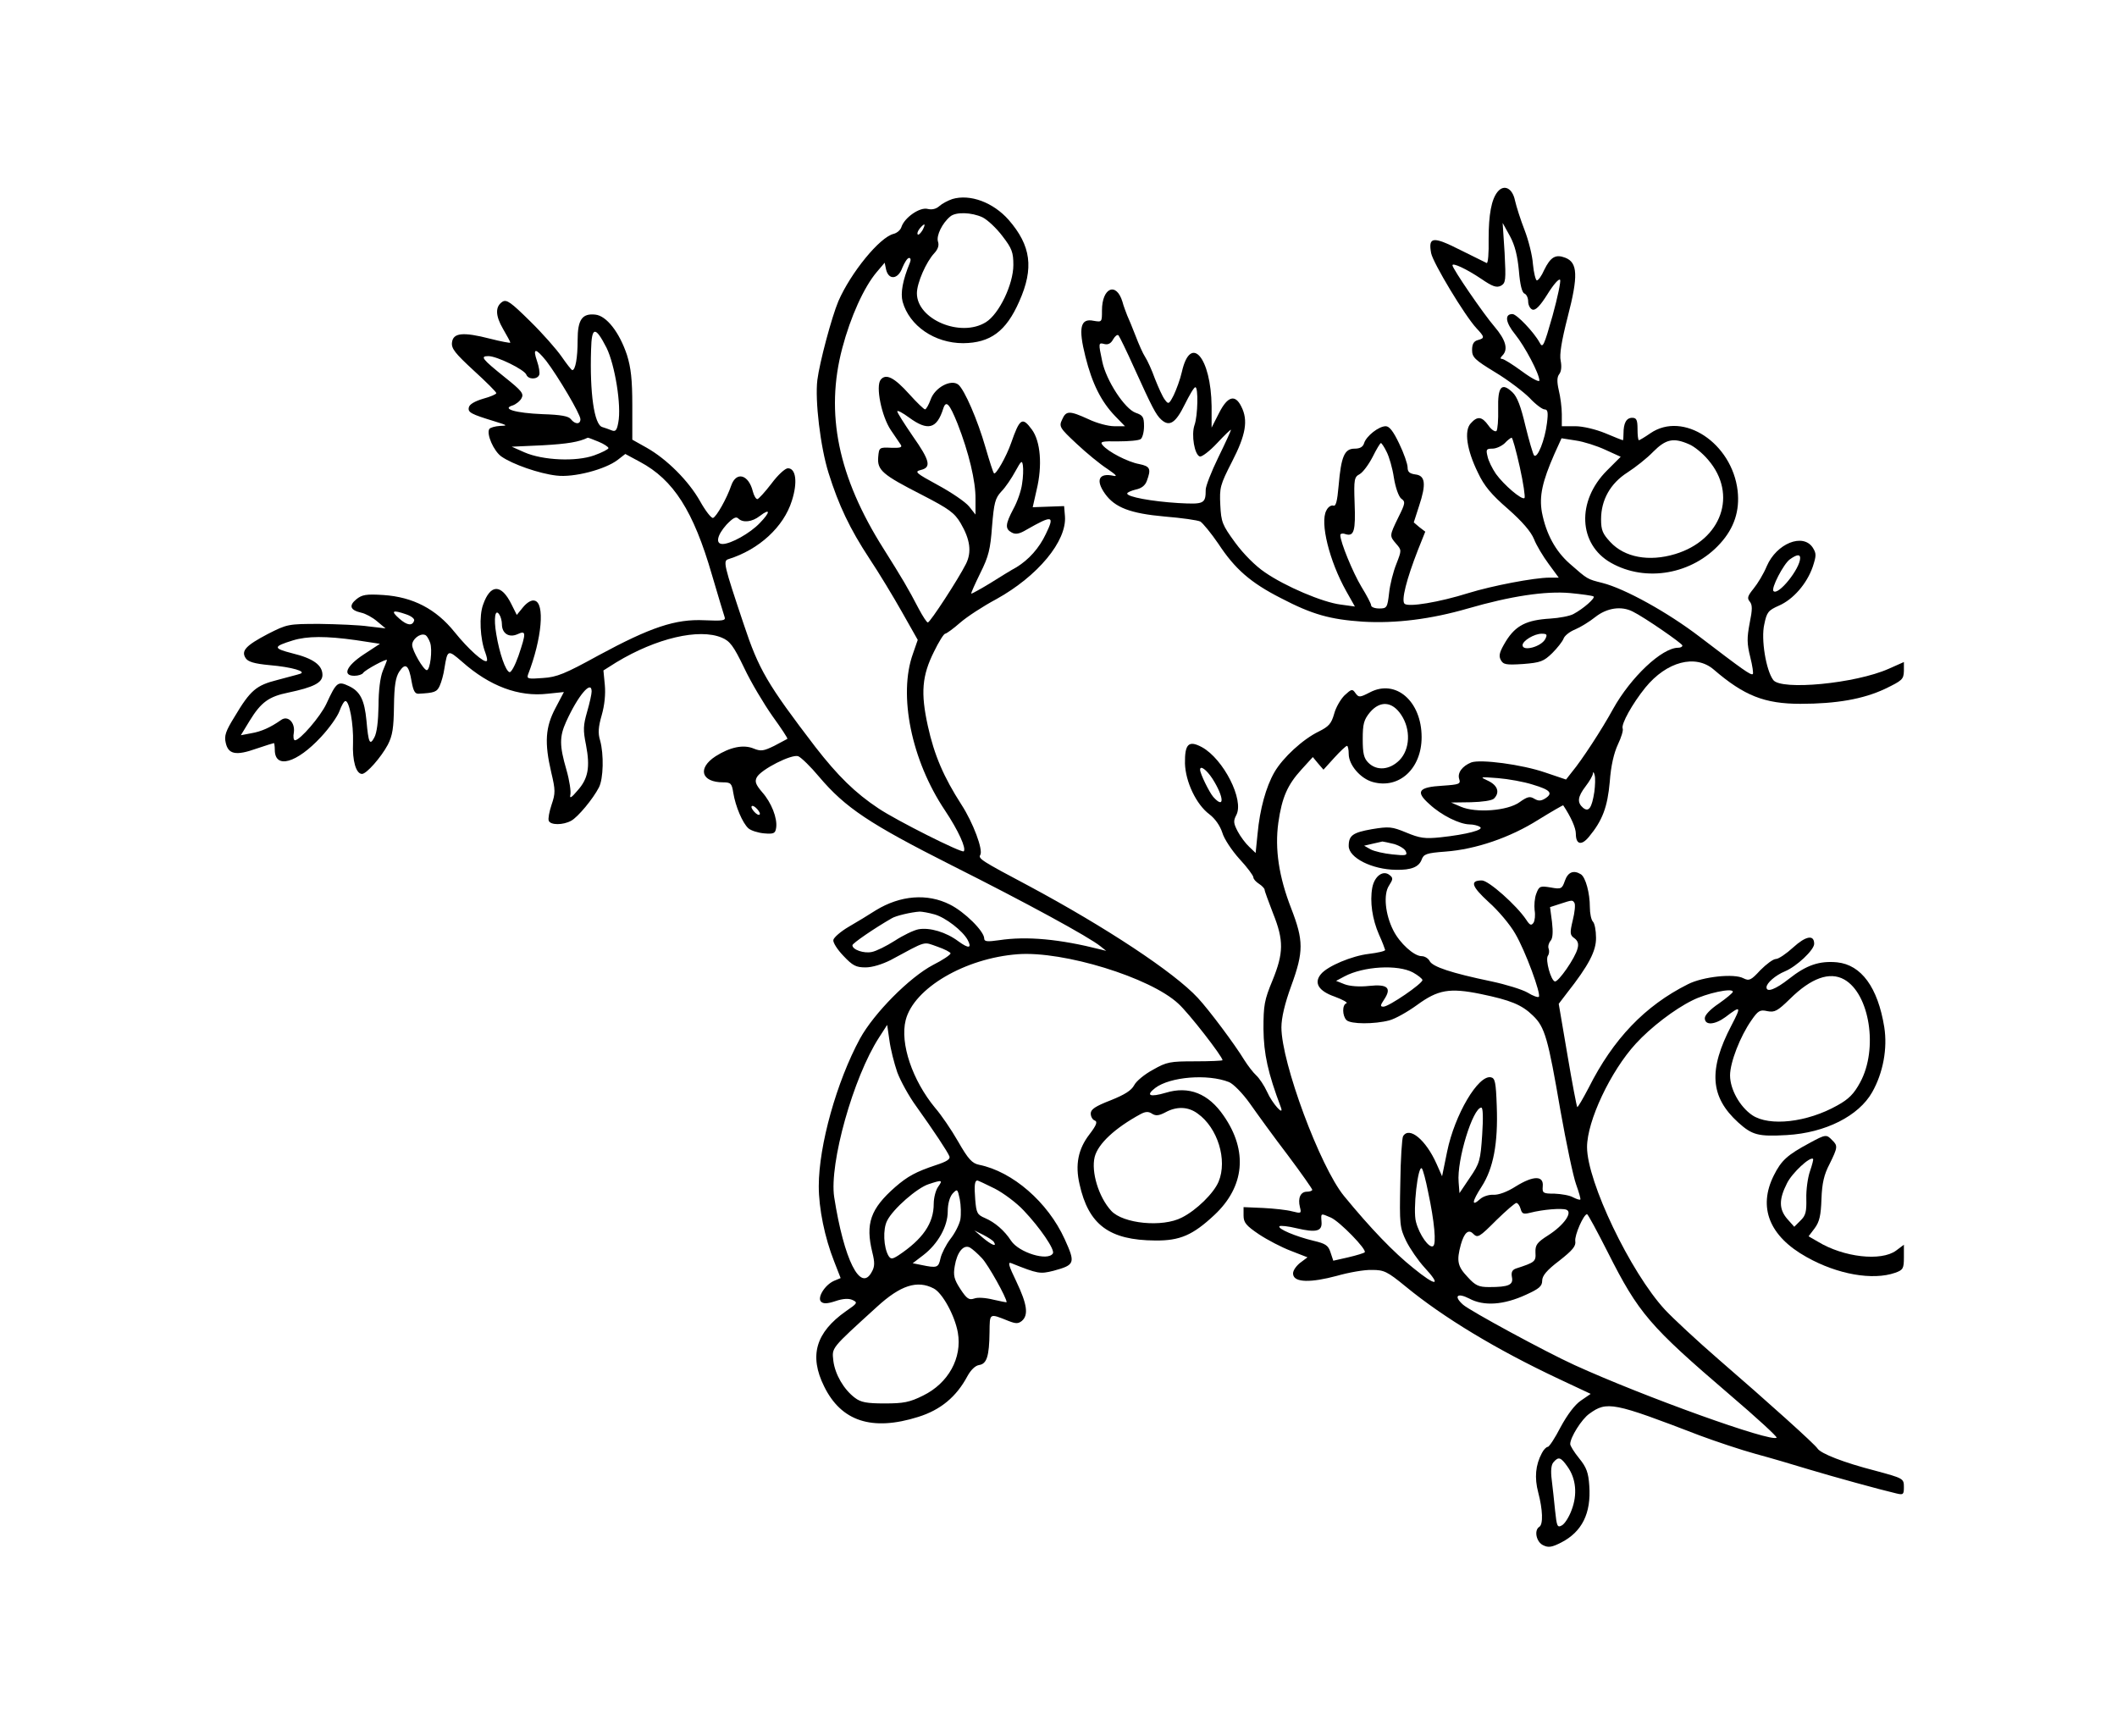 <svg xmlns="http://www.w3.org/2000/svg" version="1.0" viewBox="0 0 755 619"><path d="M534.1 68.4c-2.2 2.7-3.2 8.1-3.2 16.9.1 4.9-.2 8.7-.7 8.5-.4-.2-4.7-2.3-9.5-4.7-9.7-4.9-11.4-4.7-10.3 1.2.7 3.5 12 22.3 16.2 26.8 2.9 3.1 3 3.5.4 4.2-1.4.4-2 1.4-2 3.5 0 2.6.9 3.5 8.3 8 4.5 2.7 10 6.9 12.2 9.1 2.1 2.3 4.6 4.1 5.3 4.1 1.2 0 1.4 1 .9 4.9-.7 5.9-3.4 12.8-4.6 11.5-.4-.5-1.8-5.3-3.1-10.6-1.6-6.8-2.9-10.3-4.6-11.9-3.9-3.7-5.3-2-5.1 6 .1 3.8-.2 7.3-.6 7.8-.5.4-1.8-.4-2.9-2-2.3-3.2-3.9-3.4-6.3-.7-2.4 2.6-1.4 9.5 2.6 17.6 2.2 4.7 4.8 7.8 10.7 12.9 5.1 4.5 8.2 8.1 9.3 10.8.8 2.1 3.2 6.1 5.2 8.8l3.6 4.9h-3.3c-5.4 0-20.5 2.9-28.9 5.5-10.5 3.3-21.5 5.1-22.8 3.8-1.2-1.2.7-8.7 4.8-19.2l2.6-6.5-2.1-1.6-2-1.7 1.9-5.9c2.6-7.8 2.2-10.8-1.3-11.2-2.1-.3-2.8-.9-2.8-2.5 0-1.2-1.3-5-3-8.5-2.1-4.4-3.5-6.2-4.8-6.2-2.5 0-6.9 3.5-7.7 6-.4 1.4-1.5 2-3.4 2-3.6 0-4.8 2.7-5.7 13.2-.5 5.7-1 7.5-1.9 7.1-.8-.2-1.9.5-2.5 1.8-2.3 4.3 1.1 18 7.1 28.7l3.1 5.5-5.1-.7c-6.4-.8-19.8-6.5-27-11.5-3.3-2.2-7.6-6.5-10.6-10.6-4.6-6.3-5-7.3-5.3-13.4-.3-6.2-.1-7.1 4.2-15.5 4.9-9.5 5.8-14.7 3.3-19.6-2.2-4.5-4.9-3.7-7.9 2.2l-2.7 5.3v-7.6c-.2-17.4-7.5-26-10.6-12.3-.6 2.7-2 6.4-2.9 8.3-1.7 3.3-1.9 3.4-3.2 1.6-.8-1-2.3-4.4-3.5-7.4-1.1-3.1-2.7-6.6-3.5-7.8-.8-1.2-2.3-4.6-3.4-7.5-1.1-2.9-2.5-6.2-3-7.3-.4-1.1-1.3-3.3-1.7-4.9-2.2-7.2-7.3-5-7.3 3.1 0 4.2 0 4.2-3 3.7-4.7-1-5.5 2.5-2.9 12.8 2.4 9.6 5.6 16 10.6 21.2l3.5 3.6h-3.8c-2.2 0-6.3-1.1-9.2-2.5-6.8-3.1-8-3.1-9.4.1-1.2 2.5-.9 3 5.1 8.6 3.5 3.3 8.5 7.4 11 9 2.9 2 3.8 2.8 2.3 2.5-5.3-1.2-6.6 1.5-3.1 6.4 3.5 4.9 9 7 21.2 8.1 6.1.5 11.8 1.3 12.8 1.8.9.6 3.8 4.1 6.4 7.9 5.9 9 11.5 13.9 22.3 19.4 11.3 5.9 17.6 7.6 29.2 8.4 11.8.7 24.4-.9 37.5-4.7 15.2-4.4 27.6-6.3 36.5-5.5 4.1.4 7.8.9 8.3 1.2.8.5-3.6 4.4-7.2 6.3-1.3.7-5 1.4-8.2 1.6-8.4.5-12.3 2.4-15.8 8-2.3 3.8-2.7 5.2-1.9 6.7.9 1.7 1.8 1.9 8 1.5 6.2-.5 7.3-.9 10.4-3.9 1.8-1.8 3.6-4.1 4-5.1.3-1 2.1-2.5 4.1-3.3 1.9-.8 5.2-2.8 7.3-4.5 4.1-3.2 9.2-4 13.3-1.9 4.1 2 17.7 11.4 17.7 12.1 0 .5-.7.8-1.5.8-5.8 0-16.9 10.5-23.2 21.8-4.1 7.5-11.2 18.3-14.6 22.4l-2.2 2.8-7.4-2.5c-8.4-2.9-23.1-4.8-26.4-3.6-3.2 1.3-5 3.7-4.3 5.9.6 1.8 0 2-5.9 2.4-8.7.5-9.8 2.1-4.7 6.6 4.3 4 10.7 7.1 14.2 7.2 1.4 0 3.1.4 3.8.9 1.7 1-4.7 2.7-14 3.7-5.7.6-7.5.3-12.3-1.7-5.1-2.1-6.1-2.2-12.2-1.2-6.8 1.2-8.3 2.2-8.3 6 0 4.2 8.3 8.4 16.9 8.5 5.4.1 8.1-1 9.1-3.6.7-2 1.7-2.4 8.5-2.9 10.8-.8 23.1-5 33.2-11.4 4.7-2.9 8.7-5.2 8.8-5.1 2.8 4.2 4.5 8.1 4.5 10.1 0 3.9 2 4.4 4.7 1.1 4.8-5.8 6.6-10.6 7.4-19.6.4-5.7 1.5-10.3 2.9-13.3 1.2-2.5 2-5.1 1.7-5.7-.6-1.6 3.5-8.9 8.1-14.6 7.6-9.3 17.9-12 24.4-6.4 10.8 9.3 18.1 12.2 30.9 12.2 12.9 0 22.4-1.7 30.1-5.3 6.2-3 6.7-3.4 6.8-6.4v-3.2l-5.4 2.4c-11.9 5.3-38.4 7.8-41.2 4-2.6-3.5-4.4-14.6-3.2-19.8.9-4.4 1.4-5 5.2-6.7 5.1-2.2 10-7.8 12.1-13.9 1.3-4 1.3-4.7 0-6.8-3.5-5.3-12.9-1.5-16.4 6.6-1.1 2.7-3.3 6.3-4.7 8-2.1 2.6-2.4 3.4-1.4 4.6 1 1.2 1 2.8 0 7.7-1 5.3-1 7.3.2 12.1.8 3.2 1.2 5.9.9 6.1-.7.5-3.6-1.6-18.8-13.2-11.6-8.9-26.9-17.3-34.8-19.3-5.5-1.4-5.2-1.2-11.7-6.9-5.1-4.5-8.4-10.6-9.9-18.3-1-5.7.1-10.9 4.5-20.9l2.5-5.5 5.1.8c2.8.4 7.5 1.9 10.5 3.3l5.5 2.5-4.9 4.9c-10.9 10.9-10.2 26.3 1.4 32.9 12.5 7.1 29.1 4.1 39-6.9 5-5.5 7-11.7 6.2-18.8-2-17-19.4-28.5-31.1-20.5-2 1.4-3.9 2.5-4.1 2.5-.3 0-.5-1.8-.5-4 0-3.3-.4-4-1.9-4-2.1 0-3.1 1.9-3.1 5.6 0 1.3-.1 2.4-.2 2.4-.2 0-3-1.1-6.3-2.5-3.4-1.4-8-2.5-10.7-2.5H557v-4.3c0-2.3-.5-6.2-1.1-8.6-.7-3.1-.6-4.7.2-5.7.7-.9.9-2.7.5-4.7-.5-2.2.3-7.1 2.5-15.7 3.8-14.6 3.6-19.4-.9-21.1-3.4-1.3-5.2-.3-7.5 4.4-.9 2.1-2.1 3.7-2.6 3.7-.4 0-1.1-2.6-1.4-5.8-.2-3.1-1.6-8.6-3-12.2-1.4-3.6-2.9-8.3-3.4-10.5-.9-4.4-3.9-5.9-6.2-3.1zm7.6 28.2c.4 4.9 1.1 7.8 2 8.1.7.3 1.3 1.5 1.3 2.8 0 1.3.7 2.6 1.5 2.9 1.1.4 2.7-1.2 5.4-5.5 2.1-3.4 4.1-5.7 4.5-5.1.3.5-.9 6.3-2.7 12.8-3.1 10.9-3.5 11.7-4.6 9.6-2-3.7-8.2-10.2-9.7-10.2-2.9 0-2.5 3 1 7.3 3.4 4.2 8.6 14 8.6 16.4 0 .7-2.7-.7-6.1-3.2-3.4-2.5-6.6-4.5-7.2-4.5-.7 0-.7-.4.1-1.2 2.2-2.2 1.2-5.6-2.8-10.3-3.9-4.5-15-20.7-15-21.9 0-1 5 1.3 10.2 4.8 4.1 2.8 5.5 3.3 7.1 2.5 1.7-1 1.8-1.9 1.3-11.7l-.7-10.7 2.6 4.7c1.8 3.3 2.7 7.1 3.2 12.4zM404.4 131c6.5 14.3 7.8 16.9 9.8 18.7 2.9 2.6 5.1 1.1 8.3-5.4 1.7-3.4 3.3-6.2 3.8-6.2 1.1-.1.9 10.2-.3 13.5-1.2 3.5 0 10.6 1.9 11.2.7.2 3.5-1.9 6.2-4.8s4.9-5 4.9-4.7c0 .3-2 4.7-4.5 9.8-2.5 5.1-4.5 10.3-4.5 11.5 0 5.1-.6 5.3-9.8 4.8-9.6-.6-18.2-2.2-18.2-3.4 0-.4 1.4-1 3-1.4 2-.4 3.4-1.4 4-3.1 1.6-4.3 1.2-5.2-2.7-6-4-.7-11.2-4.4-13.1-6.8-1-1.2-.2-1.4 5.6-1.3 3.7 0 7.3-.3 8-.8.6-.4 1.2-2.4 1.2-4.6 0-3.3-.4-3.9-3-4.8-3.9-1.4-10.5-11.5-11.9-18.3-1.4-6.6-1.4-6.8.8-6.2 1.3.3 2.3-.2 3.1-1.7.7-1.2 1.5-1.8 1.9-1.4.4.5 2.9 5.6 5.5 11.4zM542 166.5c1.3 5.8 2 10.8 1.7 11.1-.9.9-7.4-4.7-10.2-8.6-1.3-1.9-2.7-4.7-3-6.3-.6-2.4-.4-2.7 1.7-2.7 1.4 0 3.3-.9 4.4-1.9 1-1.1 2.2-2 2.5-2 .3-.1 1.6 4.6 2.9 10.4zm60.3-8.1c1.8.7 4.9 3.2 6.9 5.6 10.6 12.3 4.8 28.6-11.8 33.6-9.3 2.8-18 1.2-23.1-4.3-2.7-2.9-3.3-4.2-3.3-8.1 0-6.9 3.3-12.8 9.4-16.7 2.8-1.8 7-5.1 9.2-7.4 4.5-4.5 7.2-5.1 12.7-2.7zm-107.8 2.7c.9 1.7 2.1 5.8 2.6 9.2.6 3.7 1.7 6.7 2.6 7.5 1.6 1.1 1.5 1.7-1 6.7-3.2 6.6-3.2 6.6-.8 9.4 2 2.3 2 2.3.1 7.2-1.1 2.7-2.3 7.4-2.6 10.4-.6 5.2-.8 5.5-3.5 5.5-1.6 0-2.9-.5-2.9-1.1 0-.6-1.6-3.6-3.5-6.7-3-5-7.5-15.9-7.5-18.4 0-.5.9-.7 1.9-.3 3 .9 3.6-1.2 3.2-11.2-.3-8.4-.1-9.2 1.8-10.2 1.2-.7 3.2-3.4 4.6-6.1 1.4-2.8 2.7-5 3-5 .2 0 1.2 1.4 2 3.1zM642 199c0 3.8-7.8 13.5-9.5 11.8-1-.9 3.6-9.7 5.8-11.3 2.5-1.8 3.7-1.9 3.7-.5zm-90.9 28.9c-1.5 2.8-8.1 4.5-8.1 2.2 0-1.6 4.2-4.1 6.8-4.1 1.9 0 2.1.3 1.3 1.9zm17.5 54.5c-.9 5.8-2 7.3-4 5.7-2.2-1.9-2-3.9.9-7.7 1.4-1.8 2.6-3.9 2.6-4.6.1-.7.3-.5.6.6.3 1 .2 3.7-.1 6zm-22-2.6c6.4 1.9 7.4 3.1 4.4 5-1.5.9-2.4.9-3.9 0s-2.4-.7-5.2 1.3c-4.3 3.1-15.6 3.9-20.9 1.6l-3.5-1.5 7.1-.1c4-.1 7.5-.6 8.2-1.3 2.2-2.2 1.3-4.7-2-6.3-3.2-1.5-3.2-1.5 3.4-1 3.7.3 9.3 1.3 12.4 2.3zM497.2 301c2 .6 3.9 1.8 4.2 2.7.6 1.4-.1 1.5-4.8 1-3-.3-6.5-1.1-7.8-1.8l-2.3-1.3 3-.7c1.7-.4 3.2-.7 3.5-.8.3 0 2.1.4 4.2.9z"/><path d="M339.6 71c-1.5.5-3.6 1.6-4.6 2.5-1.1 1-2.6 1.4-4.2 1-2.8-.7-8.2 3.1-9.3 6.4-.3 1.1-1.6 2.2-2.8 2.5-5 1.2-15.3 13.9-19.7 24-2.4 5.7-6.7 21.8-7.5 28.1-.9 7.3 1.1 24 4 33.2 3.6 11.5 7.6 19.9 14.5 30.4 3.4 5.1 8.6 13.7 11.7 19.2l5.6 9.9-1.7 4.9c-5.3 14.7-.6 38 11.4 55.9 4.8 7.2 7.7 13.6 6.7 14.6-.7.7-24-11-30.4-15.3-8.3-5.5-14.5-11.6-22.5-21.9-17.2-22.5-20.2-27.6-25.6-43.9-7.1-21.2-7.4-22.5-5.4-23.1 10.9-3.4 19.7-11.5 22.6-20.8 2.1-6.5 1.5-11.6-1.4-11.6-1 0-3.6 2.4-5.9 5.5-2.3 3-4.6 5.5-5 5.5-.5 0-1.2-1.2-1.6-2.7-1.5-6.1-5.9-7.3-7.7-2.2-1.6 4.7-5.3 11.2-6.5 11.6-.6.2-2.7-2.5-4.6-5.9-4.1-7.3-11.9-15.1-19.2-19.2l-5-2.8v-12.2c0-9.3-.5-13.5-1.9-18-2.7-8.1-7.3-14-11.3-14.4-4.7-.5-6.3 1.8-6.3 9.1 0 6.4-.8 10.7-1.9 10.7-.3 0-2-2.2-3.8-4.8-1.8-2.6-6.8-8.3-11.3-12.7-6.8-6.7-8.3-7.8-9.8-6.9-2.6 1.7-2.6 4.9.2 9.7 1.4 2.4 2.6 4.6 2.6 4.9 0 .2-3.3-.4-7.2-1.4-9.7-2.5-13.2-2.1-13.6 1.3-.3 2.2 1.1 3.9 7.7 10 4.5 4.1 8.1 7.7 8.1 8.1 0 .4-2.1 1.3-4.7 2-3 .9-4.9 2-5.1 3.1-.4 1.8.8 2.4 9.3 5 4.5 1.4 4.7 1.5 1.8 1.6-1.7.1-3.5.6-3.8 1.1-1.1 1.8 1.6 7.9 4.3 9.8 4 2.8 13.5 6.1 19.6 6.8 6.2.8 17.5-2.2 21.9-5.6l2.7-2.1 5.2 2.8c12 6.4 19.1 17.5 25.7 40.3 2.2 7.4 4.2 14.2 4.5 15 .5 1.3-.5 1.5-7.2 1.2-10.3-.5-19.2 2.5-37.7 12.5-12 6.6-14.9 7.8-19.9 8.1-5.2.4-5.8.3-5.3-1.2 5-12.9 6.1-25.7 2.3-26.4-1.1-.3-2.7.7-4.1 2.4l-2.2 2.7-1.9-3.8c-3.6-7.3-7.5-7.3-10.1.1-1.5 4-1.1 12.3.8 17.2.5 1.4.8 2.7.5 2.9-.9.9-6.6-4.2-11.5-10.3-6.6-8.2-14.8-12.5-25.4-13.2-6.1-.4-7.6-.1-9.6 1.5-2.8 2.3-2.2 3.9 1.7 4.8 1.5.3 4.1 1.7 5.7 3.1l3 2.5-6-.7c-3.3-.5-11.2-.8-17.5-.9-11.3 0-11.6.1-18.5 3.6-7.8 4.1-9.6 6-7.9 8.6.8 1.3 3.1 2 8.5 2.5 8.1.7 13.4 2.3 10.9 3.1-.8.3-4.5 1.2-8.1 2.2-7.5 1.9-9.6 3.6-15.3 13.2-3.1 5-3.7 6.7-3.1 9.2.9 4.1 3.6 4.7 10.9 2.1 3.3-1.1 6.1-2 6.3-2 .1 0 .3 1.1.3 2.4 0 7 7.8 4.8 16.5-4.6 2.9-3.1 5.9-7.3 6.6-9.3.7-1.9 1.6-3.5 2.1-3.5 1.4 0 2.9 8.2 2.7 14.8-.3 6.6 1.1 11.2 3.2 11.2 1.6 0 6.8-5.9 9.2-10.4 1.7-3.3 2.1-6 2.2-13.8.1-7.4.6-10.3 1.9-12.3 2.2-3.3 3.4-2.4 4.4 3.6.6 3.3 1.2 4.4 2.5 4.3 5.6-.3 6.5-.6 7.5-2.8.6-1.3 1.4-4.1 1.7-6.3 1.1-6.7 1.2-6.7 6.3-2.3 9.8 8.7 20.2 12.6 30.5 11.4l5.8-.6-3 5.7c-3.6 6.8-4 12.3-1.5 23 1.5 6.3 1.5 7.4.1 11.5-.8 2.4-1.3 5-1 5.7.6 1.6 5.1 1.6 8 0 2.4-1.3 7.8-7.8 9.9-11.9 1.6-3.1 1.8-11.8.4-16.8-.8-2.6-.6-4.8.6-9 1-3.5 1.4-7.4 1.1-10.7l-.5-5.2 4.6-2.9c14.2-8.6 29.5-12.2 37.6-8.8 2.9 1.2 4.2 2.9 8 10.8 2.4 5.1 7 12.8 10.1 17.2 3.1 4.3 5.5 7.9 5.3 8.1-.2.1-2.3 1.2-4.7 2.5-3.7 1.8-4.7 2-7.2 1-3.7-1.6-8.5-.6-13.7 2.7-6.6 4.3-5.1 9.3 2.7 9.3 2.7 0 3.1.4 3.6 3.7.8 4.9 3.3 10.8 5.4 12.7.9.8 3.4 1.6 5.6 1.8 3.5.3 4 0 4.3-2 .5-3.4-1.7-9-5-12.7-2.3-2.7-2.7-3.8-1.9-5.3 1.5-2.8 12.5-8.4 14.8-7.5 1.1.5 4.4 3.7 7.4 7.3 9.4 11.1 18 16.8 47.3 31.6 26.3 13.2 49.1 25.6 53.1 28.9l2 1.6-2-.5c-14.6-3.7-26.3-4.8-36.2-3.3-4.2.6-5.3.5-5.3-.6 0-2.6-7-9.5-12.2-12.1-8.1-4.1-17.7-3.3-26.4 2-2.5 1.6-6.9 4.3-9.7 5.9-2.9 1.7-5.3 3.8-5.5 4.7-.2.9 1.4 3.4 3.6 5.7 3.3 3.5 4.5 4.1 7.9 4.1 2.4 0 5.9-1.1 8.9-2.6 13.2-7.1 11.5-6.6 16.7-4.8 2.6.9 4.7 2 4.7 2.4 0 .5-2.8 2.4-6.2 4.1-8.4 4.4-21.1 17.2-26.1 26.3-8.3 15.3-14.7 38.1-14.7 52.6 0 8 2.1 18.3 5.5 26.9l2.3 5.9-2.4 1c-3.3 1.5-6 6-4.6 7.4.8.8 2.2.8 5.2-.2 2.6-.9 4.7-1 6-.4 2 .9 1.8 1.2-2.3 4-10.8 7.6-13.2 15.9-7.8 26.8 6.1 12.5 17.1 16.1 33.6 10.9 8-2.5 13.6-7.2 17.5-14.5 1.2-2.2 2.8-3.8 4.2-4 2.7-.4 3.6-3.1 3.7-11.7.1-6.9-.2-6.8 6.8-4 2.6 1 3.4 1 4.7 0 2.5-2.1 1.9-6-1.9-14-2.8-5.8-3.2-7.2-1.8-6.6 9.5 3.8 10.2 3.9 15 2.7 7.7-2.1 7.9-2.7 4-11.3-6-13.2-18.6-24.1-30.5-26.5-2.5-.5-3.9-2-7.5-8.3-2.4-4.2-6.1-9.6-8.2-12-8.1-9.8-12.6-23-10.5-31.3 2.9-11.4 21.2-22.1 40-23.5 16.3-1.2 47.2 8.3 57.2 17.6 3.7 3.3 15.8 18.9 15.8 20.2 0 .2-4.4.4-9.8.4-8.9 0-10.1.2-15 3-3 1.6-6 4.1-6.7 5.5-1 1.9-3.4 3.4-8.4 5.4-5.4 2.1-7.1 3.2-7.1 4.7 0 1.1.6 2.2 1.4 2.5 1.1.4.7 1.6-1.9 5-4 5.2-5.1 10.8-3.5 17.7 3.2 14.5 10.6 20 27 20.1 8.8.1 13.4-1.9 21.1-9.1 10.8-10.1 12-22.9 3.3-35.4-5.4-7.9-12.4-10.7-20.6-8.2-5.8 1.7-7.3 1-3.8-1.7 5.3-4 18.7-5.1 26.3-2.1 1.5.6 4.8 3.9 7.5 7.7 2.6 3.7 8.6 12 13.5 18.4 4.8 6.4 8.7 12 8.7 12.3 0 .4-.9.7-1.9.7-2.3 0-3.3 2.3-2.5 5.5.6 2.3.4 2.3-2.8 1.5-1.8-.5-6.4-1-10.3-1.2l-7-.3v3c0 2.5.9 3.6 5.5 6.7 3 2 8.2 4.7 11.4 5.9l5.9 2.3-2.8 2.1c-1.6 1.4-2.6 3-2.3 4.1.5 2.8 6.3 2.9 15.6.4 4.2-1.2 9.8-2.2 12.5-2.1 4.3 0 5.4.5 12 5.9 13.5 11.1 32.4 22.5 54.5 32.9l11.5 5.4-3.5 2.4c-2.2 1.5-4.8 5-7.2 9.4-2 3.9-4.1 7.1-4.6 7.1s-1.5 1-2.1 2.2c-2.3 4.3-2.7 8.8-1.3 14.1 1.6 6.1 1.8 11.3.4 12.2-2 1.2-1.1 5.5 1.4 6.6 1.8.9 3.1.7 6.4-1 7.4-3.8 10.7-10.4 10-20.2-.3-4.7-1-6.6-3.6-9.8-1.8-2.2-3.2-4.5-3.2-5.1 0-2.4 4.1-8.9 6.8-10.8 6.3-4.6 8.6-4.1 39.3 7.7 5.9 2.2 14.9 5.2 20 6.6 5.2 1.4 13.7 3.9 18.9 5.5 9 2.7 25.3 7.2 31.3 8.6 2.5.6 2.7.4 2.7-2.3 0-3-.2-3.1-10.2-5.8-11.3-2.9-19.4-6.1-20.6-7.9-.9-1.5-17.7-16.6-35.4-31.9-7.5-6.5-16-14.4-19-17.6-12.3-13.3-27.8-45.7-27.8-58 0-9.3 8.4-27.1 17.4-36.9 5.3-5.8 13.8-12.3 20.1-15.4 5.1-2.6 14.5-4.6 14.5-3.1 0 .4-2.3 2.3-5 4.2-3 2-5 4.1-5 5.2 0 2.7 3.6 2.4 7.4-.4 5.5-4.2 5.7-3.9 2.1 3-8.3 15.9-7.6 25.5 2.4 34.6 5 4.5 7.1 5.1 17.4 4.5 13.7-.8 25.6-6.8 30.4-15.3 3.9-6.9 5.5-15.6 4.3-23.2-2.3-14.2-8.2-22.2-16.8-23.1-6.4-.6-11 1-17.2 5.9-4.7 3.7-8 5-8 3 0-1.5 3.2-4.3 6.6-5.7 4.1-1.7 10.4-7.6 10.4-9.8 0-3.4-3-2.8-7.5 1.3-2.4 2.2-5.2 4.1-6.1 4.1-1 0-3.4 1.8-5.6 4-3.3 3.6-4 3.9-6 2.9-3.3-1.8-14.5-.6-19.8 2.1-15.4 7.7-26.7 19.6-35.4 36.9-2.1 4-3.9 7.1-4.1 6.9-.2-.2-1.8-8.5-3.5-18.6l-3.1-18.2 2.9-3.8c7.8-9.9 10.5-15.1 10.4-19.8 0-2.6-.5-5.1-1.1-5.7-.6-.6-1.1-2.9-1.1-5.2 0-5-1.5-10.6-3.2-11.7-2.6-1.6-4.6-.8-5.7 2.3-1 2.9-1.3 3.1-5.1 2.4-3.7-.6-4.1-.5-5.1 2.2-.6 1.5-.8 4.2-.6 5.9.3 1.7.1 3.7-.4 4.5-.8 1.1-1.3.9-2.6-1.1-3.4-5.1-13.4-14-15.8-14-4.4 0-3.7 2.1 2.4 7.7 3.4 3 7.7 8.1 9.5 11.3 3.6 6.1 9.3 21.6 8.4 22.5-.3.3-2.1-.3-4-1.5-1.9-1.1-7.7-2.9-12.9-4-14.4-3-20.9-5.2-22-7.2-.5-1-1.8-1.8-2.9-1.8-2.7 0-7.8-4.6-10.1-9.2-2.9-5.7-3.6-12.9-1.5-16 1.4-2.2 1.5-2.7.2-3.7-2.3-1.9-5.4.3-6.2 4.5-.9 5 0 11.2 2.4 16.7 1.2 2.6 2.1 5.1 2.2 5.5 0 .4-2.6 1-5.9 1.4-5.9.7-14.6 4.3-17 7.2-2.6 3.1-.9 6 4.8 8 3 1.1 4.9 2.2 4.3 2.4-1.6.5-1.5 4.5 0 6s10 1.5 15.3.1c2.2-.6 6.6-3.1 9.9-5.5 7.4-5.4 11.5-6.2 22.7-3.9 10.6 2.2 14.6 3.8 18.6 7.7 4.3 4.1 5.4 8.2 9.8 33.8 2.1 11.8 4.6 23.7 5.6 26.4 1 2.8 1.7 5.2 1.5 5.4-.3.2-1.4-.2-2.6-.8-1.2-.7-4.2-1.2-6.6-1.3-4.1 0-4.4-.2-4.2-2.6.4-3.9-3.3-3.9-9.6 0-3.1 2-6.2 3.1-8 3-1.6-.1-3.7.6-4.7 1.5-3.2 2.9-3 1 .5-4.4 4.2-6.5 5.9-15.5 5.4-28.7-.3-8.6-.6-10-2.1-10.3-4.5-.9-12.9 13.3-15.6 26.5l-1.8 8.8-2-4.5c-3.8-8.5-9.7-13.4-11.9-9.8-.4.6-.9 8.2-1 16.7-.3 14.8-.2 15.9 2.1 20.7 1.4 2.8 4.3 7 6.5 9.4 6.3 6.8 4.2 6.9-4 .2-7-5.6-15.1-14-24.7-25.7-8.5-10.4-22.3-47.5-22.3-60.1 0-3.4 1.2-8.5 3.5-14.8 4.5-12.3 4.4-16.2 0-27.6-4.4-11.3-5.9-21.2-4.6-30.6 1.3-9.1 3.3-13.5 8.2-18.9l4.1-4.5 1.9 2.3 1.9 2.2 3.9-4.3c2.1-2.3 4.1-4.2 4.5-4.2.3 0 .6 1.3.6 2.9 0 3.9 4.2 8.8 8.6 10 9.4 2.6 17.4-4.8 17.4-16 0-12.8-9.2-20.8-18.4-16-3.7 1.9-4 1.9-5.2.3-1.1-1.6-1.4-1.5-3.9.8-1.4 1.4-3.1 4.3-3.7 6.6-1 3.5-1.9 4.5-5.5 6.3-5.6 2.7-12.8 9.3-15.8 14.5-3 5.2-5.2 13.2-6 21.9l-.7 6.9-2.3-2.2c-1.2-1.1-3.1-3.6-4.1-5.5-1.5-2.9-1.6-3.7-.5-5.8 2.9-5.4-4.6-20-12.2-24.2-4.8-2.6-6.2-1.2-6.1 5.8.2 6.5 4 14.6 8.7 18.1 2.1 1.6 3.8 4.1 4.6 6.5.6 2.2 3.4 6.4 6.1 9.4 2.8 3 5 6 5 6.6 0 .6.9 1.6 2 2.3 1.1.7 2 1.7 2 2.1 0 .5 1.4 4.2 3 8.4 3.9 9.7 3.8 14.2-.2 24-2.9 7-3.2 8.8-3.2 17.3.1 8.9 1.6 15.7 6.2 27.9 1.3 3.5-3.1-1.4-4.9-5.5-1-2.2-2.8-4.9-3.9-5.9s-3-3.5-4.2-5.4c-3.4-5.6-12.6-17.9-16.6-22.2-8.5-9.2-33-25.3-60.2-39.9-17-9-18.2-9.8-17.4-11.1 1.1-1.8-2.6-11.6-6.7-17.9-6.3-9.8-9.7-17.6-12-28.1-2.6-11.8-2.1-17.9 2.2-26.5 1.7-3.5 3.5-6.4 4-6.4.4 0 2.8-1.7 5.3-3.9 2.4-2.1 8.2-5.9 12.9-8.4 14.8-8.2 25.2-20.7 24.5-29.6l-.3-3.6-5.6.2-5.6.2 1.4-6.2c2.1-8.7 1.4-17.3-1.7-21.5-3.4-4.6-4.3-4.1-7.4 4.8-1.7 4.9-5.5 11.5-6.1 10.8-.3-.2-1.6-4.3-3-9.1-2.9-10.1-7.5-20.6-9.7-22.5-2.6-2.1-8.4 1-9.9 5.3-.7 1.9-1.6 3.5-2 3.5-.4 0-2.9-2.4-5.6-5.4-5.3-5.9-8.3-7.5-10.2-5.2-1.9 2.3.3 13.1 3.6 18 1.5 2.2 3.1 4.6 3.6 5.3.5.9-.4 1.1-3.5 1-4.2-.2-4.3-.1-4.6 3.3-.4 4.7 1.5 6.3 15.6 13.5 9.7 5 11.6 6.4 13.8 10.1 3.4 5.8 4 10.3 1.9 14.5-2.7 5.4-12.8 20.9-13.6 20.9-.4 0-1.8-2.2-3.2-4.8-3.9-7.5-6-11-12.6-21.5-16.2-25.6-20.9-48.3-14.7-71.6 2.9-11 7.7-21.7 12.3-27.1l2.8-3.3.5 2.4c.9 3.9 4.3 3.6 5.8-.6.8-1.9 1.8-3.5 2.4-3.5.6 0 .7.7.3 1.7-2.6 6.3-3.4 10.8-2.6 13.9 2.4 8.6 11.4 14.8 21.6 14.8 9.7-.1 15.3-4.2 20-14.9 5.3-11.9 4.2-19.9-3.8-29.1-5.5-6.2-13.7-9.3-20.1-7.4zm10.8 6.5c1.8.9 5 3.9 7.1 6.7 3.4 4.4 3.9 5.8 3.9 10.3 0 6.9-5.1 17.5-9.8 20.4-9 5.6-24.6-1-24.6-10.3 0-3.7 3.3-11.2 6.2-14.3 1.3-1.4 1.8-2.8 1.3-4.2-.6-2.1 1.5-6.5 4.4-8.9 2-1.7 7.6-1.5 11.5.3zM329 82.1c-.7 1.1-1.4 1.8-1.7 1.5-.3-.3 0-1.2.7-2.1 1.8-2.1 2.3-1.9 1 .6zM216.3 124c3 6.1 5.4 20.7 4.2 26.7-.5 2.8-1 3.3-2.3 2.8-.9-.4-2.5-.9-3.4-1.2-2.9-.8-4.5-12.2-4-27.6.2-8.3 1.5-8.5 5.5-.7zm-21.5 4.7c4.2 5.5 12.2 19 12.2 20.8 0 1.9-1.9 1.9-3.4 0-.8-1.1-3.6-1.6-10.1-1.8-9.7-.4-14.7-1.9-10.7-3.1 1.2-.4 2.7-1.6 3.2-2.6.9-1.6 0-2.7-5.9-7.4-8.2-6.6-9-7.6-5.9-7.6 3 0 12.8 4.8 13.5 6.6.7 1.8 3.9 1.8 4.6.1.3-.7-.1-3-.8-5-1.6-4.7-.5-4.7 3.3 0zm146.7 22.4c4 10.2 6.5 20.6 6.4 26.9v5.5l-2.3-2.9c-1.3-1.6-6.3-5-11.1-7.6-7.9-4.3-8.5-4.8-6.1-5.4 3.8-.9 3.3-3.3-2.9-12.1-3-4.4-5.5-8.3-5.5-8.8s1.9.5 4.2 2.2c6.7 4.9 9.9 4.1 12.2-3.2 1-3.1 2.2-1.8 5.1 5.4zm-128.1 6.4c2 .8 3.6 1.9 3.6 2.3 0 .4-2.3 1.6-5.1 2.6-6.4 2.3-18.3 1.8-24.9-1.1l-4.5-2 11-.5c9-.5 13-1.2 16.1-2.7.1-.1 1.8.6 3.8 1.4zm151.1 15.1c-.3 2.4-1.7 6.4-3.1 8.9-2.9 5.5-3 7.1-.6 8.4 1.4.8 2.8.5 5.3-1 9.3-5.3 10.1-5.1 6.9 1.5-2.4 5.1-6.1 9.2-10.5 11.9-1.7.9-5.9 3.5-9.4 5.7-3.6 2.2-6.6 3.8-6.7 3.7-.2-.1 1.3-3.4 3.2-7.3 3-6 3.6-8.5 4.2-16.7.7-8.4 1.1-10 3.3-12.4 1.5-1.5 3.7-4.8 5-7.2 2.1-3.8 2.4-4.1 2.7-2.1.2 1.3.1 4.2-.3 6.6zM271 186.5c-3.5 3.7-10.4 7.5-13.3 7.5-2.6 0-2-3.1 1.4-6.9 2.3-2.4 3.4-3 4.2-2.2 1.6 1.6 4.9 1.3 7.7-.9 3.8-2.9 3.8-1.4 0 2.5zm-126.1 32.6c1.8.6 3 1.6 2.8 2.2-.6 2-2.5 1.8-5.3-.7-3.2-2.8-2.4-3.2 2.5-1.5zm34.1 3.5c0 3.3 2.5 4.9 5.5 3.6 3.2-1.5 3.2-.6.4 7.7-1.2 3.4-2.6 6-3.2 5.8-1.4-.4-3.6-6.8-4.7-13.5-1-5.7-.4-9.4 1.1-7 .5.7.9 2.3.9 3.4zm-25.6 6.6c.9 2.6 0 9.8-1.2 9.8-1.2-.1-5.2-7-5.2-9s2.7-4.2 4.5-3.6c.6.1 1.4 1.4 1.9 2.8zm-26.4-.9 8.5 1.3-5.8 3.8c-6.2 4.1-7.7 7.6-3.3 7.6 1.4 0 2.8-.5 3.1-1 .7-1.1 8.5-5.3 8.5-4.6 0 .2-.7 2-1.5 3.9-.9 2.3-1.5 6.9-1.5 12.4-.1 5.6-.6 9.7-1.5 11.3-1.6 3-2.1 2-2.8-6-.7-7.3-2.2-10.4-6.2-12.3-4-1.9-4.5-1.5-8.1 6.3-2.1 4.5-9.4 13-11.2 13-.5 0-.7-1.3-.4-2.8.5-3.6-2.2-6.2-4.6-4.4-3.7 2.6-7 4.1-10.6 4.7l-3.7.7 3.1-5.1c4.1-6.7 6.9-8.7 13.8-10.1 9-1.9 12.2-3.5 12.2-6.3 0-3.5-3.3-5.9-10.7-7.7-7-1.8-7-2.4.1-4.6 5.2-1.6 11.9-1.6 22.6-.1zm84 18.3c0 .9-.7 4.1-1.6 7.2-1.4 4.9-1.5 6.5-.4 11.9 1.5 7.9.8 12-3.1 16.3-2.1 2.5-2.8 2.9-2.5 1.5.3-1.1-.3-5.2-1.4-9-2.5-8.6-2.5-11.8-.1-17.1 4.2-9.3 9.1-15.1 9.1-10.8zm288.7 8.3c3.5 5.2 3.2 12.3-.6 16.2-3.5 3.5-8.1 3.9-11.1.9-1.6-1.6-2-3.3-2-8.4 0-5.5.4-6.9 2.6-9.6 3.6-4.2 7.9-3.9 11.1.9zm-67.3 22.8c4.2 6.6 4.4 11.1.3 6.5-1.4-1.6-4.7-8.3-4.7-9.7 0-1.7 2.3 0 4.4 3.2zM271 290.2c0 .6-.7.5-1.5-.2s-1.5-1.7-1.5-2.2c0-.6.7-.5 1.5.2s1.5 1.7 1.5 2.2zM561.5 322c.4.6.1 3.4-.6 6.2-1.1 4.6-1 5.3.6 6.4 1.2.9 1.6 2 1.1 3.7-.8 3.3-6.9 12.1-8.1 11.7-1.4-.4-3.4-7.6-2.5-9.1.5-.7.6-1.8.3-2.6-.3-.7 0-2 .7-2.8.8-.9.9-3.2.5-6.7l-.7-5.3 3.4-1.1c4.6-1.5 4.6-1.5 5.3-.4zm-228.2 4.1c3.9 1.1 10 5.8 11.8 9.1 1.6 3 .4 3.2-3.3.5-4.4-3.3-10.2-5-14.2-4.3-1.7.3-5.6 2.2-8.5 4.1-3 1.9-6.6 3.7-8.2 4-2.8.6-6.9-.8-6.9-2.4 0-.7 7.9-6.1 14-9.6 1.4-.9 6.9-2.2 10-2.4.8 0 3.2.4 5.3 1zm170.6 20.7c1.8 1 3.3 2.2 3.4 2.7 0 1.3-12 9.5-13.9 9.5-1.2 0-1.2-.4.2-2.5 2.8-4.2 1.3-5.6-5.3-4.9-3.5.4-7 .1-8.8-.6l-3-1.2 3-1.6c6.8-3.6 19-4.3 24.4-1.4zm153.8 2.5c9.1 5.1 12.2 24.8 5.7 36.7-2.2 4.1-4.1 6-8.1 8.2-10.8 6.1-24.3 7.6-30.4 3.5-4.4-3-7.9-9.2-7.9-14.2 0-4.6 3.6-13.9 7.6-19.6 2.4-3.5 3.1-3.9 5.7-3.3 2.6.5 3.6 0 8.1-4.4 7.5-7.4 14.1-9.8 19.3-6.9zM320 382.4c1.2 3.2 4.2 8.6 6.6 11.9 6.5 9.1 11.4 16.5 12 18.1.4 1-1.1 1.9-4.8 3.1-7.2 2.4-10.1 4-14.5 7.8-8.9 7.8-10.7 13.1-8.2 23.3.9 3.6.9 5.1-.2 7-4 7.5-9.9-4.3-13.4-26.7-1.8-11.9 6.8-42.7 16-56.9l2.9-4.5.8 5.5c.4 3.1 1.7 8.2 2.8 11.4zm107.1 14.7c7.2 5.1 10.7 16.6 7.5 24.3-1.7 4.1-7.9 10.2-13.1 12.8-6.9 3.6-21 2.2-25.2-2.4-4.5-4.9-7.2-13.9-5.9-19.2 1.2-4.7 7.2-10.3 16.4-15.3 1.7-.9 2.8-1 4.1-.1 1.3.8 2.4.7 4.7-.5 4-2.2 8.1-2.1 11.5.4zm101.5 7.6c-.6 9.1-.9 10.2-4.4 15.3l-3.7 5.5-.3-3.9c-.7-7.9 5.1-26.6 8.1-26.6.6 0 .7 3.7.3 9.7zM509.3 425c2.3 10.7 3 18.7 1.8 19.4-1.4.9-4.9-4-6.1-8.6-1.2-4.1.7-20.6 2.1-19.1.4.5 1.4 4.2 2.2 8.3zm-174.7-1.8c-.9 1.2-1.6 4-1.6 6.1 0 7-3.9 12.6-12.6 18.4-2.2 1.4-2.7 1.4-3.5.2-1.8-3-2.1-9.6-.5-12.6 2.1-4.2 10.7-11.7 14.8-13 4.8-1.6 5.1-1.5 3.4.9zm20.2.7c3.1 1.6 7.8 5.1 10.3 7.8 5.8 6.1 11.2 14 10.4 15.3-1.8 2.9-12.1-.3-14.9-4.5-2.4-3.7-5.8-6.6-9.3-8.1-2.8-1.2-3.1-1.8-3.5-6.6-.4-5.1-.2-6.8.8-6.8.2 0 3 1.3 6.2 2.9zm-12.3 11c-.4 1.9-2 5-3.6 7-1.5 2-3.1 5.1-3.5 6.9-.7 3.3-1.2 3.5-6.9 2.3l-3-.6 3.8-2.9c5.2-4 8.7-10.2 8.7-15.6 0-2.7.7-5.1 1.7-6.3 1.7-1.8 1.8-1.8 2.6 2 .4 2.1.5 5.3.2 7.2zm199.8-3.8c.5 1.8 1 2 3.4 1.4 4.7-1.2 11.2-1.7 12.9-1.1 2.4.9-.8 5.5-6.4 9.1-4.1 2.6-4.7 3.5-4.6 6.2.2 3.2-.2 3.5-7 5.7-1.3.5-1.7 1.3-1.4 3 .6 2.8-1.1 3.6-8.1 3.6-3.7 0-4.9-.5-7.7-3.6-3.6-3.8-4-5.7-2.4-11.6 1.2-4.2 2.7-5.5 4.3-3.9 1.7 1.7 2.1 1.5 8.5-4.9 3.4-3.3 6.5-6 7-6s1.2 1 1.5 2.1zm-67.7 3.1c3.2 1.4 13 11.5 12.1 12.4-.3.3-2.9 1.1-5.9 1.8l-5.3 1.2-1-3c-.8-2.5-1.8-3.1-6-4.1-6.3-1.5-13-4.3-12.2-5.2.4-.3 3.1 0 6 .7 7.2 1.7 9.3 1.1 9-2.3-.2-3.1-.4-3.1 3.3-1.5zm98.8 12.4c11 21.8 14.9 26.3 43.5 50.8 9.5 8.1 17 15 16.7 15.3-1.7 1.8-47.3-14.6-72.1-25.9-10.5-4.8-37.2-19.3-39.7-21.5-3.5-3.1-2.1-4.4 2.2-2.2 5.2 2.8 12.3 2.3 20.3-1.4 4.6-2.1 5.7-3 5.7-5 0-1.7 1.6-3.7 6.1-7.1 4.7-3.7 6-5.2 5.7-7-.3-2.1 3-9.6 4.2-9.6.3 0 3.6 6.1 7.4 13.6zM354.5 443c1.1 1.8-.9 1-4-1.6l-3-2.6 3.2 1.6c1.7.9 3.5 2 3.8 2.6zm-4.3 5.7c2.2 2.3 8.8 14.1 8.8 15.7 0 .1-2.1-.3-4.7-.9-2.8-.7-5.7-.9-6.9-.4-1.8.6-2.6.1-4.9-3.4-2.2-3.4-2.6-4.8-2-8.2.8-4.9 3.1-7.8 5.4-6.6.9.5 2.8 2.2 4.3 3.8zM333 459.5c3.1 1.6 7.5 9.6 8.6 15.7 1.6 9.1-3.4 18.1-12.4 22.5-4.8 2.4-7 2.8-13.7 2.8-6.4 0-8.5-.4-10.6-2-4-3-7.1-8.4-7.7-13.2-.5-4.8-1.1-4.1 15.6-19.3 8.3-7.6 14.3-9.6 20.2-6.5zM559 523c3.1 4.3 3.6 10 1.5 15.5-.9 2.5-2.5 5-3.5 5.5-1.6.9-1.8.3-2.4-5.3-.3-3.4-.9-8.3-1.2-11-.4-3.1-.2-5.3.6-6.2 1.8-2.1 2.6-1.9 5 1.5z"/><path d="M645.4 407.6c-8 4.3-10.1 6.2-12.8 11.6-5.7 11.4-1.6 21.7 11.7 29.1 11 6.2 23.6 8.4 31.6 5.6 2.8-1 3.1-1.5 3.1-5.5v-4.5l-2.8 2.1c-5.3 3.9-18.7 2.4-27.9-3.2l-3.3-1.9 2.2-2.9c1.7-2.3 2.2-4.6 2.4-10.4.2-5.6.9-8.7 2.9-12.5 2.9-5.9 3-6.5.9-8.5-2-2.1-2.3-2.1-8 1zm.1 10.1c-.8 2.3-1.4 6.7-1.3 9.8.1 4.6-.2 6-2.1 7.8l-2.2 2.2-2.5-2.8c-3-3.5-3-7-.1-12.7 1.8-3.7 8.3-9.7 9.3-8.7.2.1-.3 2.1-1.1 4.4z"/></svg>